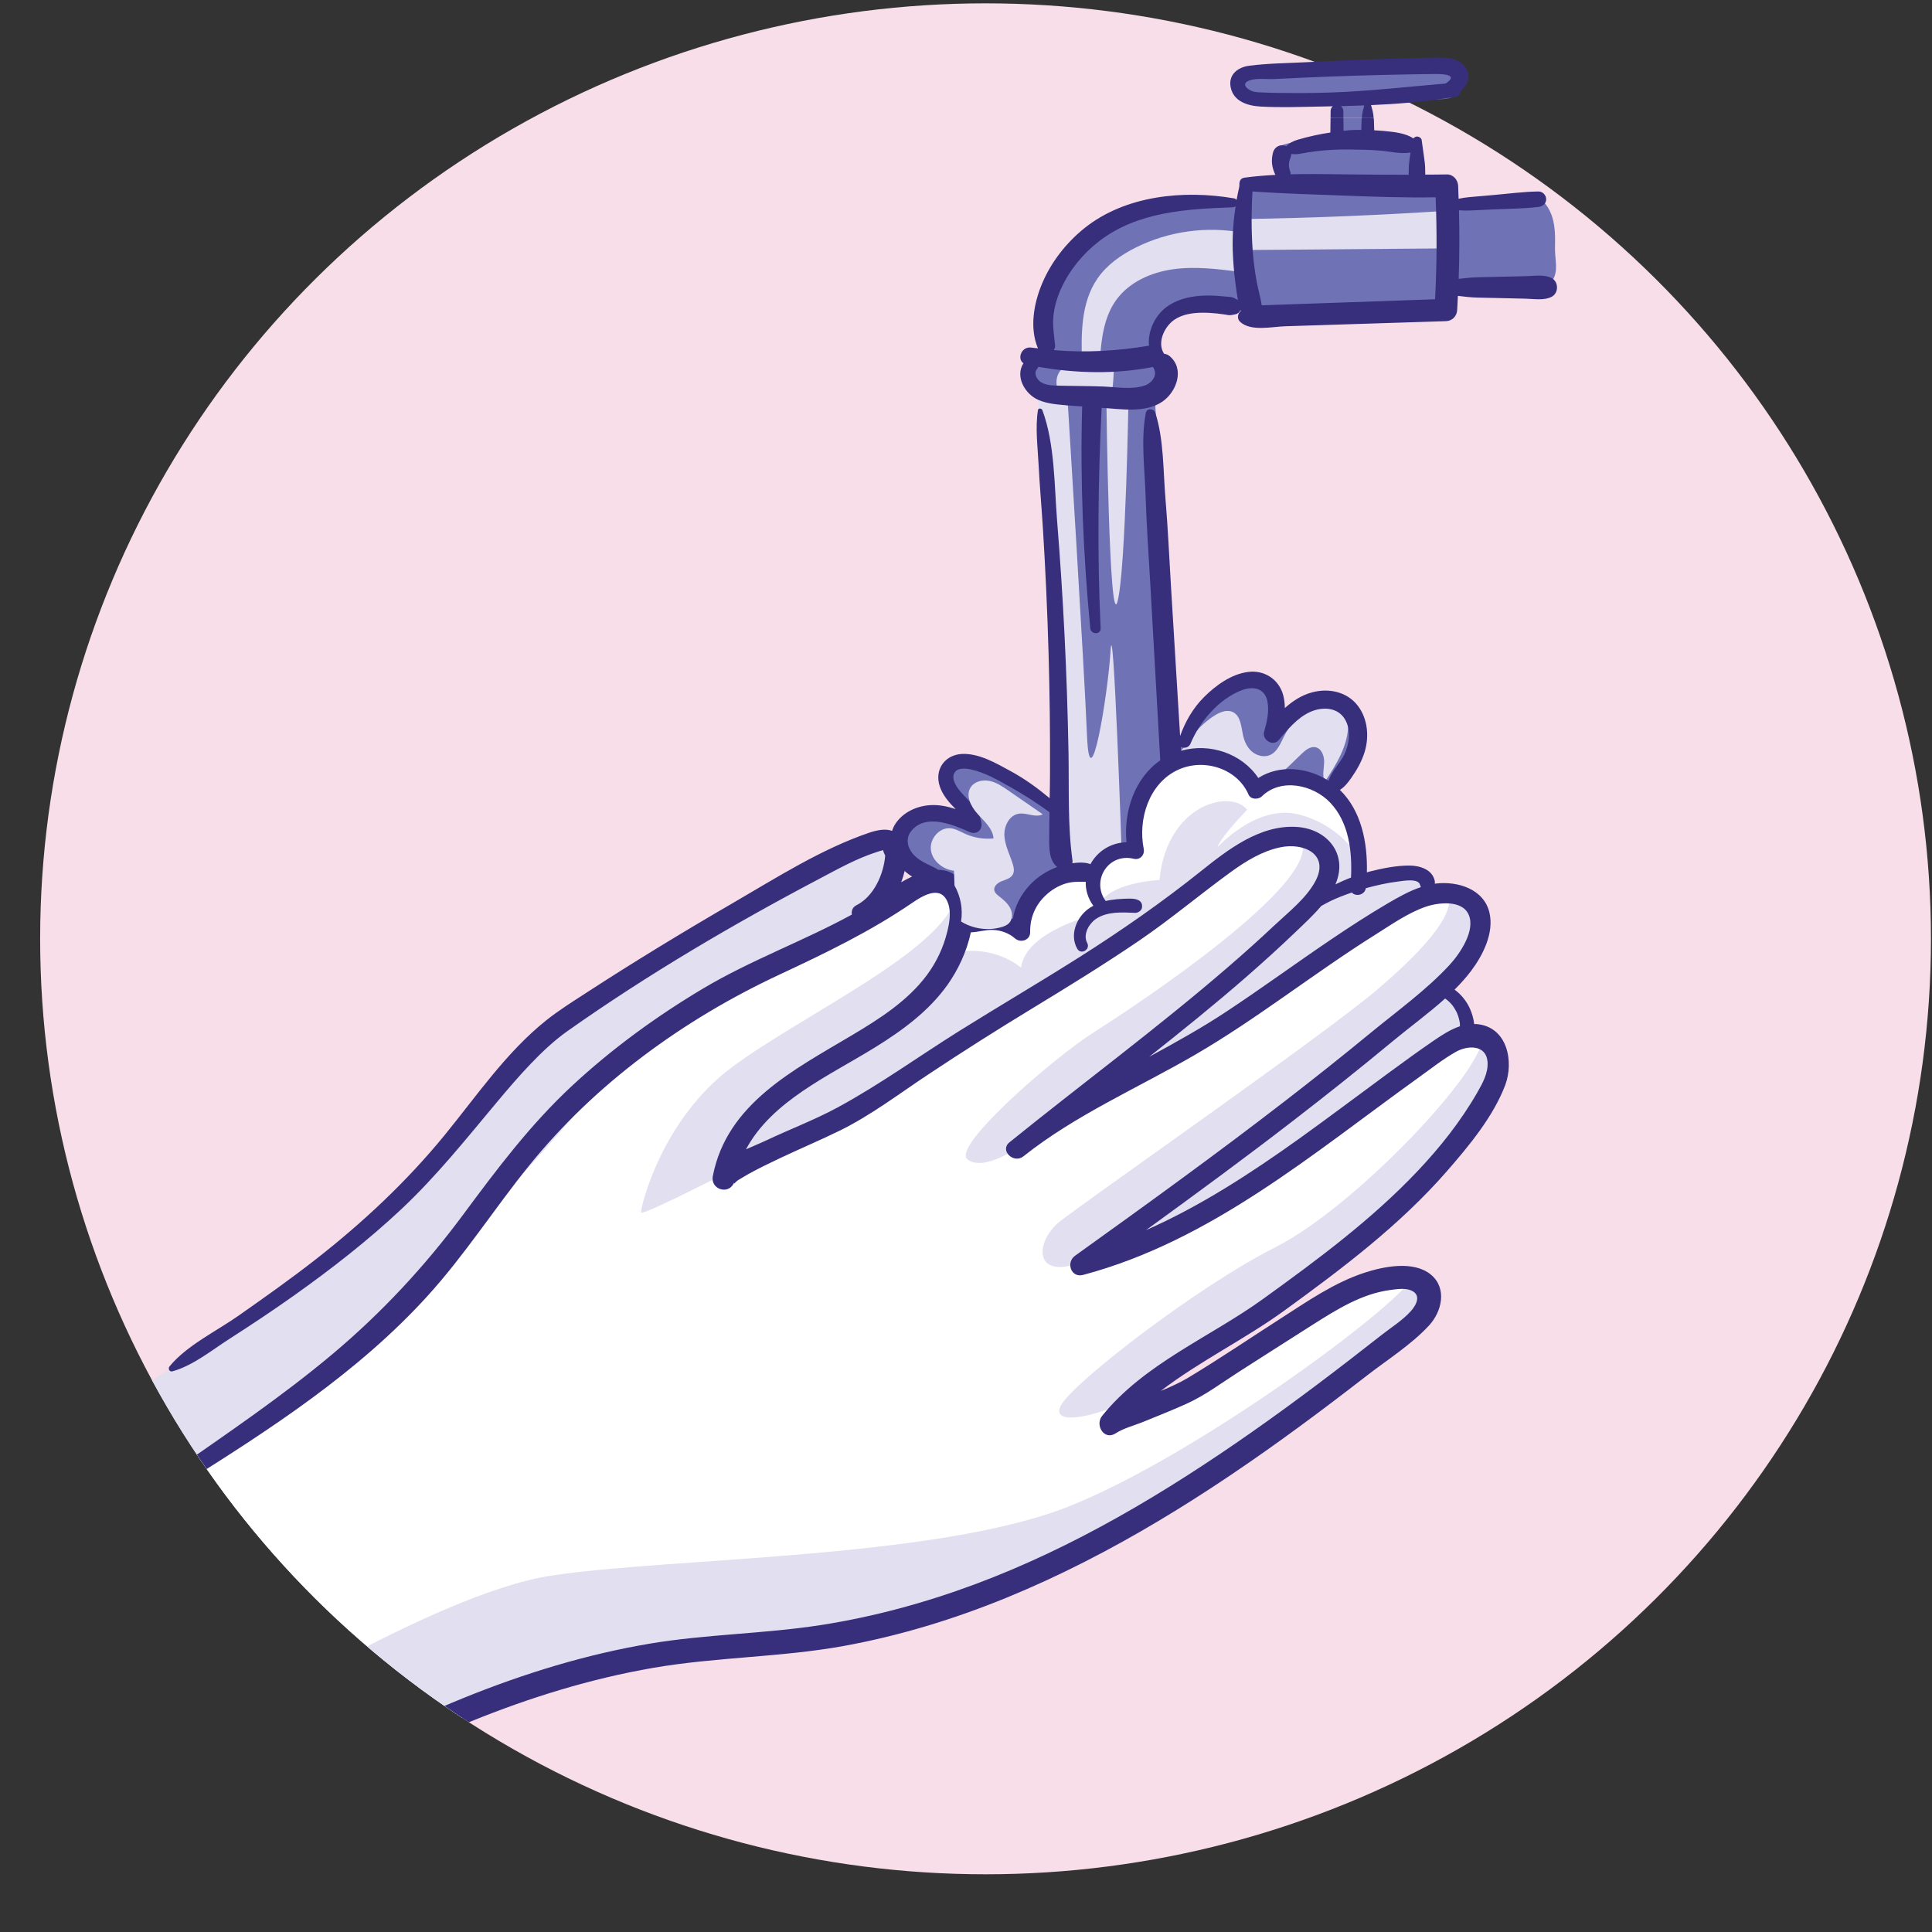 <?xml version="1.0" encoding="utf-8"?>
<!-- Generator: Adobe Illustrator 16.0.0, SVG Export Plug-In . SVG Version: 6.00 Build 0)  -->
<!DOCTYPE svg PUBLIC "-//W3C//DTD SVG 1.1//EN" "http://www.w3.org/Graphics/SVG/1.1/DTD/svg11.dtd">
<svg version="1.1" id="Layer_1" xmlns="http://www.w3.org/2000/svg" xmlns:xlink="http://www.w3.org/1999/xlink" x="0px" y="0px"
	 width="100px" height="100px" viewBox="0 0 100 100" enable-background="new 0 0 100 100" xml:space="preserve">
<rect x="0" y="0" width="100" height="100" fill="#333333" stroke="none"/>
<ellipse fill="#F8DEE9" cx="51.012" cy="48.593" rx="48.934" ry="48.42"/>
<g>
	<path fill="#6F73B6" d="M70.847,5.076c1.145,0.022,2.287,0.044,3.432,0.066c0.477,0.009,1.047-0.029,1.287-0.437
		c0.24-0.404-0.025-0.952-0.434-1.188c-0.41-0.235-0.908-0.243-1.383-0.243c-1.802-0.002-3.604-0.003-5.405-0.005
		c-1.159-0.002-2.333-0.001-3.452,0.289c-0.279,0.072-0.567,0.17-0.759,0.384c-0.192,0.213-0.245,0.573-0.041,0.775
		c0.117,0.118,0.292,0.159,0.457,0.192c1.468,0.299,2.969,0.439,4.468,0.417c-0.012,0.251-0.039,0.518-0.064,0.784
		c0.721,0,1.377,0,2.011,0C70.89,5.775,70.821,5.442,70.847,5.076z"/>
	<path fill="#372E7C" d="M69.531,5.743c-0.002-0.096-0.051-0.186-0.124-0.248c0.403-0.009,0.807-0.022,1.209-0.038
		c-0.027,0.1-0.055,0.201-0.079,0.301c-0.028,0.118-0.041,0.233-0.049,0.351c0.204,0,0.408,0,0.612,0
		c-0.009-0.118-0.021-0.233-0.049-0.351c-0.026-0.106-0.055-0.211-0.084-0.317c1.354-0.059,2.705-0.167,4.042-0.382
		c0.041,0.002,0.082-0.004,0.126-0.018c0.069-0.012,0.14-0.017,0.209-0.029c0.16-0.028,0.241-0.15,0.26-0.286
		c0.344-0.318,0.568-0.751,0.273-1.211c-0.378-0.588-1.191-0.544-1.802-0.532c-2.141,0.044-4.28,0.123-6.419,0.235
		c-0.995,0.052-2.018,0.056-3.006,0.186c-0.593,0.079-1.077,0.466-0.951,1.11c0.145,0.739,0.882,0.964,1.55,1.002
		c1.025,0.058,2.063,0.016,3.09-0.001c0.216-0.003,0.432-0.01,0.647-0.014c-0.067,0.058-0.112,0.141-0.113,0.238
		c-0.002,0.122-0.003,0.245-0.005,0.367c0.223,0,0.444,0,0.666,0C69.533,5.988,69.532,5.865,69.531,5.743z M66.887,4.815
		c-0.483-0.003-0.969-0.003-1.451-0.026c-0.21-0.01-0.435,0-0.634-0.075c-0.255-0.096-0.58-0.38-0.14-0.547
		c0.362-0.137,0.92-0.057,1.308-0.077c0.45-0.023,0.9-0.045,1.35-0.065c0.976-0.044,1.951-0.081,2.928-0.111
		c0.9-0.027,1.801-0.049,2.702-0.064c0.451-0.008,0.902-0.017,1.352-0.019c0.363-0.001,1.233,0.021,0.528,0.487
		c-0.003,0.002-0.004,0.005-0.007,0.007c-1.714,0.143-3.423,0.335-5.143,0.428C68.749,4.802,67.819,4.822,66.887,4.815z"/>
</g>
<g>
	<defs>
		<ellipse id="SVGID_1_" cx="51.012" cy="48.593" rx="48.934" ry="48.42"/>
	</defs>
	<clipPath id="SVGID_2_">
		<use xlink:href="#SVGID_1_"  overflow="visible"/>
	</clipPath>
	<g clip-path="url(#SVGID_2_)">
		<path fill="#6F73B6" d="M68.911,7.016c0.001,0.083-0.002,0.169,0.006,0.25C69.021,7.225,69.002,7.062,68.911,7.016z"/>
		<path fill="#6F73B6" d="M80.486,12.799c0.013-0.518,0.014-1.045-0.135-1.541c-0.15-0.497-0.473-0.965-0.952-1.175
			c-1.49,0.237-2.997,0.568-4.506,0.631c0.112-0.34-0.185-0.616-0.231-0.97c-0.321-0.067-0.65-0.1-0.979-0.097
			c-0.005-0.067-0.01-0.134-0.015-0.201c-0.042-0.579-0.317-1.016-0.353-1.595c-0.016-0.249-0.042-0.525-0.228-0.695
			C72.967,7.044,72.799,7,72.637,6.97c-0.507-0.094-1.032-0.088-1.535,0.018c-0.013-0.31-0.077-0.594-0.139-0.877
			c-0.634,0-1.29,0-2.011,0c-0.028,0.305-0.047,0.61-0.041,0.905c0.091,0.046,0.109,0.209,0.006,0.25
			c-0.008-0.081-0.005-0.167-0.006-0.25c-0.013-0.007-0.021-0.018-0.037-0.02c-0.678,0.028-1.569,0.281-2.23,0.432
			c-0.182,0.041-0.376,0.097-0.484,0.246c-0.111,0.151-0.101,0.355-0.086,0.542c0.031,0.386,0.063,0.771,0.094,1.157
			c-0.58-0.083-1.261-0.023-1.847,0.005c-0.052,0.002-0.108,0.008-0.145,0.045c-0.034,0.037-0.036,0.092-0.034,0.141
			c0.009,0.304,0.109,0.604,0.282,0.855c0.002,0.002,0.006,0.004,0.007,0.006c0.065,0.007,0.133,0.013,0.197,0.02
			c0.005,0.089-0.14,0.052-0.197-0.02c-2.26-0.24-4.797-0.421-6.744,0.706c-0.772,0.447-1.423,1.075-2.023,1.73
			c-0.604,0.659-1.186,1.381-1.42,2.239c-0.221,0.807-0.117,1.661-0.012,2.489l-0.521,0.609c-0.286,0.272-0.59,0.578-0.628,0.968
			c-0.039,0.393,0.214,0.769,0.545,0.987c0.332,0.218,0.731,0.307,1.123,0.38c1.648,0.307,3.398,0.396,4.965-0.198
			c0.356-0.134,0.723-0.325,0.895-0.662c0.139-0.272,0.121-0.617-0.046-0.874c-0.167-0.256-0.477-0.416-0.785-0.404
			c-0.086-0.464,0.063-1.126,0.362-1.494c0.298-0.367,0.72-0.623,1.164-0.792c1.117-0.427,2.358-0.339,3.552-0.244
			c-0.117,0.095,0.12,0.318,0.22,0.431s0.254,0.162,0.401,0.194c0.824,0.18,1.68-0.001,2.514-0.136
			c1.867-0.303,3.773-0.374,5.658-0.209c0.386,0.034,0.799,0.072,1.14-0.109s0.532-0.682,0.264-0.958
			c1.472-0.173,2.714-0.374,4.188-0.547c0.346-0.041,0.699-0.081,1.039-0.004c0.018,0.004,0.036,0.011,0.053,0.02
			C80.695,14.023,80.47,13.435,80.486,12.799z"/>
		<path fill="#6F73B6" d="M64.628,10.446c-0.064-0.007-0.132-0.013-0.197-0.02C64.488,10.498,64.633,10.535,64.628,10.446z"/>
		<path fill="#E2DFF0" d="M55.097,20.636c-0.388-0.288-0.527-0.859-0.315-1.29c0.213-0.432,0.755-0.674,1.221-0.548
			c-0.046-1.515-0.059-3.145,0.81-4.394c0.483-0.697,1.203-1.205,1.966-1.587c1.694-0.848,3.675-1.124,5.539-0.771
			c0.062-0.237,0.122-0.474,0.182-0.71c3.502-0.056,7.003-0.201,10.498-0.433c0.154,0.643,0.118,1.329-0.103,1.952
			c-3.531,0.03-7.063,0.059-10.592,0.088c-0.062,0.373-0.124,0.746-0.186,1.119c-1.132-0.142-2.28-0.284-3.41-0.124
			c-1.13,0.16-2.257,0.662-2.924,1.578c-0.64,0.879-0.779,2.011-0.85,3.092c0.194-0.148,0.466-0.189,0.696-0.107
			c0.041,0.642,0.01,1.289-0.095,1.924L55.097,20.636z"/>
		<g>
			<path fill="#6F73B6" d="M49.65,48.148c0.048-2.126-0.669-2.504-1.48-2.599c-1.767-1.56-2.102-2.552-0.716-3.355
				c1.385-0.804,3.104,0.662,3.009,0.473s-1.958-1.891-1.242-2.977c0.717-1.087,5.732,2.126,5.732,2.126s-0.573-14.649-0.717-16.918
				c-0.143-2.269-0.525-4.631-0.525-4.631s2.292,0.377,3.868,0.425c1.576,0.047,2.197-0.095,2.197-0.095l1.05,18.336
				c0,0,1.959-3.922,4.108-3.638c2.148,0.283,0.954,2.457,0.954,2.457s1.194-2.174,3.344-1.229c2.149,0.945-0.383,4.583-0.383,4.583
				s-2.006-1.701-3.771-0.331c-0.765-1.843-4.012-2.504-5.493-0.614c-1.48,1.891-0.717,3.828-0.717,3.828s-1.814-0.047-1.958,0.993
				c-1.719-0.236-3.246-0.095-4.106,3.355C50.94,47.345,49.65,48.148,49.65,48.148z"/>
			<path fill="#E2DFF0" d="M61.532,38.364c0.338-0.527,0.792-0.98,1.32-1.32c0.285-0.182,0.645-0.333,0.951-0.192
				c0.411,0.19,0.439,0.74,0.531,1.18c0.067,0.325,0.209,0.646,0.461,0.865c0.253,0.219,0.628,0.317,0.936,0.185
				c0.366-0.158,0.534-0.568,0.71-0.924c0.306-0.62,0.734-1.18,1.255-1.638c0.304-0.266,0.676-0.51,1.079-0.473
				c0.643,0.06,1,0.794,1.006,1.431c0.012,1.093-0.611,2.081-1.211,2.999c-0.14-0.308-0.046-0.662-0.033-0.999
				c0.014-0.337-0.125-0.747-0.46-0.804c-0.249-0.042-0.477,0.131-0.66,0.302c-0.671,0.622-1.289,1.37-2.162,1.649
				c-0.223,0.071-0.468,0.107-0.69,0.038c-0.318-0.099-0.53-0.387-0.739-0.643c-0.293-0.358-0.633-0.692-1.05-0.896
				c-0.418-0.204-0.925-0.264-1.352-0.079c-0.11,0.049-0.454,0.147-0.574,0.171L61.532,38.364z"/>
			<path fill="#E2DFF0" d="M57.268,20.787c0,0.213,0.144,11.909,0.573,10.349c0.43-1.559,0.573-10.704,0.573-10.704L57.268,20.787z"
				/>
			<path fill="#E2DFF0" d="M55.275,20.984c0,0,0.846,13.555,0.989,17.099c0.143,3.544,1.074-2.055,1.218-4.395
				s0.573,10.349,0.573,10.349s-1.219,0.142-1.434,1.275c-1.288-0.212-1.288-0.212-1.288-0.212l-1.597-24.404L55.275,20.984z"/>
			<path fill="#FFFFFF" d="M37.759,60.104c0,0,5.826-2.079,8.882-3.875c3.057-1.796,14.519-10.018,16.429-11.247
				c1.911-1.229,3.82-2.363,5.062-1.134c1.242,1.229,0.096,2.552-1.241,3.78c-1.337,1.229-10.124,9.074-10.124,9.074
				s4.68-2.742,7.546-4.35c2.865-1.606,7.736-4.914,8.787-5.481c1.051-0.567,0.955-0.425,0.955-0.425s0.096-1.607-1.337-1.371
				c-1.433,0.236-2.292,0.378-2.292,0.378s0.238-6.616-5.349-4.679c-1.481-2.741-4.586-1.654-5.445-0.425
				c-0.86,1.229-1.051,3.592-1.051,3.592s-1.194,0.188-1.672,1.04c-0.955-0.095-3.199,0.803-3.629,1.795s-0.382,1.323-0.382,1.323
				s-2.532-0.567-3.248,0.047c-0.43,2.363-3.534,5.198-6.447,6.427C40.29,55.804,37.711,59.585,37.759,60.104z"/>
			<path fill="#E2DFF0" d="M58.533,64.358c0,0,5.814-3.412,11.318-6.663c5.506-3.253,6.065-3.971,6.113-4.112
				s0.095-2.409-1.385-2.458c-4.967,4.019-17.05,13.328-17.05,13.328L58.533,64.358z"/>
			<path fill="#E2DFF0" d="M67.847,46.636c0.095-0.142,3.629-1.559,4.871-1.559s1.337,0.992,1.337,0.992s-9.073,5.813-10.029,6.521
				c-0.955,0.71-6.687,3.827-6.639,3.639S67.847,46.636,67.847,46.636z"/>
			<path fill="#E2DFF0" d="M49.077,49.377c2.293-0.615,3.773,0.709,3.773,0.709c0.238-1.938,3.963-2.788,3.963-2.788
				c-0.047-1.607,3.2-1.749,3.2-1.749c0.382-3.922,3.678-4.726,4.538-3.639c-1.528,1.606-1.528,1.938-1.528,1.938
				s2.006-2.221,4.154-1.702c2.148,0.52,3.438,2.316,3.343,2.93c-0.095,0.614-0.286,0.614-0.286,0.614l-1.862,0.567
				c0,0,0.954-1.985-0.813-2.693c-1.767-0.709-2.34,0.425-4.823,1.937c-2.483,1.513-12.895,8.507-13.85,9.121
				c-0.955,0.614-5.396,3.828-6.925,4.348s-4.394,1.606-4.394,1.606s0.669-2.552,2.865-3.922c2.197-1.371,6.782-3.402,7.45-4.49
				C48.552,51.079,49.077,49.377,49.077,49.377z"/>
			<path fill="#FFFFFF" d="M8.968,76.145c13.126-7.627,17.998-16.229,20.577-19.441c2.579-3.214,12.513-6.806,14.232-8.223
				c1.719-1.418,4.298-2.646,4.966-2.741c0.669-0.095,1.815,0.473,1.146,2.552c-0.669,2.08-4.011,5.577-7.068,7.088
				s-4.872,2.836-5.253,5.198c3.629-1.323,9.934-4.915,12.703-6.994c2.771-2.079,10.985-6.71,12.322-8.317
				c1.338-1.607,5.158-2.93,5.922-1.512c0.765,1.418-0.573,3.875-4.298,6.333c-3.726,2.458-7.45,6.617-7.45,6.617
				s6.208-3.024,8.311-4.632c2.101-1.606,8.516-6.834,11.27-5.577c1.241,0.567-0.573,3.97-2.101,5.009
				c-1.528,1.04-12.035,9.356-12.704,10.019c-0.668,0.661-4.489,3.309-4.489,3.309s4.585-1.606,8.311-3.971
				c3.725-2.362,7.832-5.953,9.074-6.615c1.241-0.662,4.202-1.04,3.342,1.606c-0.859,2.646-5.157,7.088-7.545,8.79
				c-2.388,1.701-8.31,5.86-9.839,6.899c-1.528,1.04-2.196,1.891-2.196,1.891s4.394-1.797,6.591-3.592
				c2.196-1.795,6.781-4.158,8.31-3.78c1.529,0.378,1.434,1.322-0.382,2.93c-1.815,1.606-5.54,4.821-7.928,6.144
				c-2.388,1.323-12.417,7.938-18.912,8.979c-6.496,1.038-18.148,2.551-20.536,3.969c-2.388,1.418-4.776,2.741-4.776,2.741
				L8.968,76.145z"/>
			<path fill="#E2DFF0" d="M67.368,43.565c0.955,2.174-8.597,8.506-10.697,9.829c-2.102,1.324-7.451,5.955-6.591,6.617
				c0.86,0.661,2.675-0.662,2.675-0.662s12.322-9.64,13.85-11.153C68.132,46.684,70.521,44.132,67.368,43.565z"/>
			<path fill="#E2DFF0" d="M74.819,46.022c0.764,0.945-0.765,2.836-3.534,5.2c-2.771,2.361-14.997,10.868-16.429,12.003
				c-1.433,1.134-1.433,3.592,2.196,1.606c3.63-1.985,15.569-11.342,17.193-13.327C75.869,49.519,78.926,47.629,74.819,46.022z"/>
			<path fill="#E2DFF0" d="M76.729,53.679c0.096,1.7-6.59,8.789-10.697,10.868c-4.106,2.079-10.314,6.899-11.079,8.128
				c-0.764,1.229,2.005,0.757,4.775-0.85c2.77-1.607,10.983-7.372,12.417-8.979C73.577,61.239,79.595,55.758,76.729,53.679z"/>
			<path fill="#E2DFF0" d="M73.1,66.06c-0.095,1.039-10.889,9.168-17.766,11.908c-6.877,2.741-20.728,2.646-26.84,3.592
				s-17.479,8.222-17.479,8.222l4.585,3.025c0,0,12.322-6.899,18.625-7.184c6.304-0.282,14.614-0.66,24.547-6.804
				c9.935-6.145,14.901-10.02,15.379-11.248C74.629,66.343,73.1,66.06,73.1,66.06z"/>
			<path fill="#E2DFF0" d="M39.669,59.632c0,0-6.495,3.403-6.495,3.12c0-0.284,1.05-4.82,4.775-7.563
				c3.726-2.739,10.793-5.953,11.557-8.789c0.191,3.402-2.77,6.238-5.349,7.655C41.58,55.474,36.804,58.593,39.669,59.632z"/>
			<path fill="#E2DFF0" d="M7.098,71.919c7.546-4.63,14.709-9.546,17.002-13.421c2.292-3.875,2.961-5.104,6.113-6.71
				c3.152-1.607,15.348-8.536,15.84-8.285s-0.271,3.559-0.558,3.559c-0.287,0-10.411,3.969-13.086,7.372
				c-2.674,3.403-5.158,6.238-8.5,9.641c-3.343,3.402-13.755,11.814-13.755,11.814L7.098,71.919z"/>
			<path fill="#372E7C" d="M76.431,53.006c-0.043-0.004-0.085,0-0.127-0.001c-0.001-0.003,0-0.005-0.001-0.007
				c-0.035-0.295-0.115-0.568-0.242-0.839c-0.172-0.365-0.443-0.693-0.772-0.936c0.31-0.309,0.6-0.63,0.856-0.97
				c0.611-0.813,1.187-1.952,0.953-2.995c-0.277-1.241-1.646-1.664-2.794-1.524c-0.015,0.001-0.027,0.006-0.04,0.008
				c0.006-0.043,0.01-0.088,0-0.138c-0.116-0.593-0.758-0.798-1.299-0.803c-0.696-0.005-1.431,0.148-2.103,0.318
				c-0.037,0.009-0.074,0.026-0.112,0.037c0.037-1.537-0.278-3.18-1.397-4.271c0.24-0.146,0.431-0.395,0.586-0.615
				c0.288-0.409,0.539-0.852,0.689-1.33c0.249-0.794,0.172-1.732-0.345-2.408c-0.561-0.734-1.518-0.931-2.387-0.691
				c-0.538,0.148-0.989,0.446-1.392,0.807c-0.006-0.268-0.033-0.534-0.121-0.785c-0.263-0.75-0.974-1.182-1.771-1.085
				c-0.876,0.107-1.683,0.697-2.29,1.301c-0.569,0.566-0.971,1.269-1.24,2.018c-0.156-2.582-0.314-5.164-0.472-7.746
				c-0.093-1.516-0.158-3.036-0.286-4.548c-0.121-1.441-0.081-3.058-0.525-4.441c-0.07-0.219-0.438-0.257-0.489,0
				c-0.267,1.368-0.06,2.878-0.016,4.266c0.049,1.575,0.164,3.15,0.253,4.724c0.169,2.999,0.338,5.998,0.507,8.996
				c0,0.002,0.002,0.003,0.002,0.006c-1.332,0.925-1.902,2.646-1.748,4.24c-0.836,0.02-1.519,0.49-1.866,1.136
				c-0.283-0.116-0.663-0.085-0.941-0.05c0.005-0.041,0.019-0.078,0.013-0.121c-0.255-1.829-0.176-3.7-0.208-5.563
				c-0.036-2.036-0.104-4.072-0.205-6.105c-0.098-1.973-0.225-3.944-0.384-5.914c-0.147-1.831-0.116-4.01-0.764-5.747
				c-0.035-0.097-0.21-0.127-0.229,0c-0.143,0.912-0.015,1.875,0.032,2.794c0.056,1.108,0.156,2.214,0.225,3.322
				c0.134,2.154,0.231,4.311,0.293,6.468c0.06,2.097,0.084,4.194,0.074,6.292c-0.001,0.403-0.01,0.805-0.018,1.208
				c-0.631-0.526-1.29-1.004-2.02-1.401c-0.741-0.403-1.638-0.932-2.517-0.889c-0.825,0.041-1.372,0.711-1.194,1.521
				c0.091,0.412,0.344,0.773,0.624,1.082c0.074,0.082,0.157,0.166,0.242,0.252c-0.413-0.137-0.838-0.227-1.274-0.207
				c-0.719,0.033-1.441,0.357-1.843,0.964c-0.078,0.118-0.132,0.243-0.173,0.369c-0.337-0.119-0.749-0.051-1.183,0.096
				c-2.476,0.841-4.804,2.331-7.047,3.633c-2.595,1.507-5.161,3.067-7.676,4.703c-0.672,0.437-1.359,0.867-1.987,1.368
				c-2.077,1.655-3.606,3.915-5.269,5.95c-1.97,2.412-4.24,4.531-6.698,6.451c-1.294,1.011-2.635,1.957-3.979,2.901
				c-1.152,0.808-2.664,1.528-3.56,2.616c-0.092,0.112-0.01,0.301,0.151,0.257c1.068-0.299,2.02-1.086,2.947-1.679
				c1.131-0.724,2.247-1.467,3.341-2.243c1.936-1.376,3.816-2.838,5.547-4.461c1.825-1.711,3.365-3.645,4.964-5.557
				c1.078-1.288,2.347-2.752,3.638-3.665c4.127-2.917,8.586-5.54,13.059-7.896c0.946-0.499,1.918-1.045,2.942-1.373
				c0.099-0.031,0.227-0.078,0.348-0.103c0.003,0.055,0.036,0.147,0.105,0.286c-0.081,0.962-0.584,2.113-1.495,2.57
				c-0.201,0.102-0.262,0.295-0.232,0.481c-2.513,1.373-5.226,2.354-7.69,3.821c-2.421,1.441-4.719,3.115-6.781,5.03
				c-2.163,2.008-3.904,4.327-5.651,6.685c-1.981,2.672-4.202,5.062-6.756,7.208c-2.609,2.193-5.448,4.106-8.243,6.058
				c-0.433,0.301-0.04,1,0.422,0.714c4.547-2.841,9.152-5.818,12.767-9.81c1.912-2.11,3.445-4.51,5.231-6.719
				c1.712-2.119,3.708-4.009,5.888-5.652c2.207-1.663,4.569-3.063,7.077-4.234c2.397-1.119,4.696-2.228,6.881-3.722
				c0.61-0.417,1.511-0.921,1.844,0.058c0.161,0.472,0.055,1.032-0.063,1.5c-0.198,0.788-0.548,1.525-1.032,2.181
				c-0.995,1.344-2.455,2.273-3.876,3.119c-3.016,1.798-6.488,3.545-7.213,7.295c-0.139,0.718,0.872,1.003,1.111,0.303
				c-0.071,0.209,0.072-0.02,0.217-0.103c0.168-0.096,0.331-0.2,0.501-0.296c0.553-0.309,1.127-0.583,1.7-0.854
				c1.009-0.475,2.038-0.91,3.039-1.4c1.592-0.781,3.052-1.89,4.524-2.869c1.792-1.192,3.604-2.341,5.445-3.459
				c1.872-1.137,3.736-2.286,5.546-3.518c1.637-1.115,3.138-2.387,4.736-3.546c0.768-0.556,1.602-1.07,2.542-1.271
				c1.23-0.264,2.584,0.366,1.815,1.774c-0.479,0.878-1.383,1.583-2.105,2.26c-0.791,0.745-1.602,1.47-2.425,2.18
				c-3.654,3.154-7.544,6.022-11.295,9.056c-0.517,0.418,0.218,1.128,0.728,0.721c2.685-2.136,5.892-3.523,8.848-5.235
				c3.25-1.885,6.186-4.242,9.363-6.235c0.821-0.515,1.684-1.126,2.608-1.446c0.619-0.215,1.852-0.373,2.212,0.384
				c0.394,0.824-0.44,2.045-0.975,2.625c-1.2,1.301-2.733,2.404-4.101,3.529c-1.467,1.207-2.954,2.388-4.458,3.548
				c-3.547,2.74-7.185,5.365-10.828,7.978c-0.48,0.345-0.214,1.161,0.421,0.991c6.629-1.765,11.923-6.312,17.363-10.216
				c0.63-0.452,1.255-0.949,1.931-1.331c0.608-0.344,1.562-0.372,1.635,0.508c0.047,0.581-0.253,1.115-0.535,1.607
				c-0.85,1.479-1.923,2.833-3.098,4.072c-2.38,2.512-5.182,4.581-7.983,6.604c-2.762,1.992-6.166,3.354-8.336,6.058
				c-0.375,0.468,0.104,1.287,0.703,0.899c0.414-0.268,0.967-0.407,1.422-0.592c0.752-0.307,1.508-0.605,2.247-0.939
				c0.953-0.43,1.809-1.076,2.686-1.638c1.286-0.82,2.57-1.646,3.859-2.462c1.218-0.771,2.507-1.584,3.967-1.784
				c0.328-0.046,0.774-0.118,1.093,0.009c0.54,0.215,0.338,0.709,0.007,1.08c-0.424,0.474-1.021,0.846-1.52,1.238
				c-2.197,1.726-4.422,3.419-6.711,5.023c-4.466,3.13-9.208,5.972-14.348,7.883c-2.568,0.955-5.226,1.678-7.938,2.102
				c-2.943,0.459-5.938,0.472-8.876,0.965c-6.559,1.102-12.961,3.979-18.661,7.298c-0.701,0.408-0.065,1.491,0.639,1.082
				c5.573-3.238,11.782-6.018,18.185-7.124c3.263-0.566,6.596-0.543,9.857-1.132c2.907-0.527,5.743-1.395,8.472-2.513
				c5.436-2.229,10.412-5.38,15.124-8.838c1.168-0.857,2.32-1.733,3.465-2.62c1.071-0.832,2.336-1.627,3.255-2.624
				c0.668-0.724,0.941-1.932,0.09-2.632c-0.893-0.734-2.434-0.422-3.435-0.095c-1.572,0.515-2.946,1.477-4.323,2.359
				c-1.599,1.025-3.178,2.1-4.807,3.078c-0.447,0.269-0.929,0.48-1.415,0.681c2.004-1.535,4.381-2.695,6.387-4.151
				c2.995-2.175,5.99-4.429,8.428-7.226c1.137-1.305,2.397-2.821,3.015-4.452C78.371,54.935,78.019,53.141,76.431,53.006z
				 M61.621,38.49c0.473-1.14,1.456-2.3,2.638-2.759c0.601-0.234,1.204-0.114,1.341,0.565c0.104,0.522-0.026,1.08-0.17,1.582
				c-0.117,0.407,0.452,0.782,0.751,0.433c0.465-0.543,0.954-1.15,1.623-1.456c0.629-0.287,1.446-0.263,1.82,0.391
				c0.319,0.56,0.219,1.249-0.043,1.808c-0.19,0.408-0.672,0.88-0.814,1.359c-1.095-0.702-2.544-0.846-3.637-0.144
				c-0.847-1.266-2.509-1.833-4-1.409c-0.004-0.068-0.008-0.136-0.013-0.204C61.276,38.749,61.529,38.713,61.621,38.49z
				 M46.823,45.081c0.119,0.11,0.249,0.207,0.386,0.289c-0.189,0.088-0.377,0.187-0.566,0.296
				C46.72,45.473,46.779,45.278,46.823,45.081z M48.547,45.021c-0.025-0.024-0.052-0.047-0.088-0.066
				c-0.426-0.222-0.921-0.398-1.23-0.785c-0.281-0.351-0.355-0.807-0.052-1.171c0.758-0.909,2.149-0.315,3.012,0.068
				c0.35,0.155,0.665-0.099,0.611-0.465c-0.103-0.696-0.648-1.12-1.083-1.625c-0.2-0.231-0.491-0.653-0.319-0.967
				c0.153-0.281,0.551-0.245,0.819-0.191c0.731,0.148,1.445,0.561,2.087,0.923c0.695,0.392,1.375,0.825,2.018,1.297
				c-0.008,0.467-0.017,0.934-0.016,1.4c0.001,0.534,0.007,1.1,0.412,1.438c-0.539,0.199-1.035,0.52-1.423,0.938
				c-0.458,0.494-0.771,1.097-0.868,1.743c-0.335-0.105-0.688-0.153-1.037-0.121c-0.381,0.036-0.792,0.129-1.064,0.383
				c0.073-0.673-0.009-1.333-0.337-1.898C49.606,45.267,49.103,45.024,48.547,45.021z M67.139,42.803
				c-1.914-0.133-3.593,1.181-4.993,2.3c-2.007,1.603-4.104,3.062-6.275,4.438c-2.063,1.307-4.172,2.542-6.242,3.837
				c-2.088,1.308-4.113,2.775-6.283,3.948c-1.187,0.643-2.471,1.126-3.69,1.704c-0.279,0.133-0.658,0.284-1.045,0.46
				c1.34-2.506,4.289-3.797,6.69-5.284c1.414-0.875,2.779-1.876,3.748-3.24c0.508-0.716,0.998-1.707,1.199-2.708
				c0.386-0.013,0.753-0.138,1.142-0.125c0.42,0.015,0.833,0.166,1.149,0.441c0.286,0.25,0.786,0.093,0.781-0.319
				c-0.012-0.759,0.271-1.423,0.835-1.941c0.275-0.252,0.608-0.456,0.966-0.571c0.373-0.121,0.695-0.102,1.076-0.104
				c-0.011,0.416,0.106,0.847,0.393,1.243c-0.112,0.061-0.221,0.129-0.32,0.208c-0.585,0.471-0.903,1.334-0.51,2.019
				c0.19,0.332,0.693,0.038,0.515-0.299c-0.114-0.214-0.1-0.434-0.011-0.671c0.084-0.216,0.276-0.451,0.468-0.58
				c0.581-0.389,1.354-0.34,2.021-0.309c0.144,0.007,0.334-0.118,0.356-0.269c0.078-0.536-0.615-0.472-0.933-0.461
				c-0.238,0.008-0.477,0.03-0.713,0.068c-0.078,0.012-0.155,0.031-0.231,0.05c-0.769-1.05,0.13-2.506,1.449-2.188
				c0.327,0.079,0.58-0.2,0.518-0.513c-0.306-1.521,0.262-3.389,1.772-4.09c1.336-0.618,3.067-0.077,3.655,1.283
				c0.114,0.263,0.509,0.263,0.688,0.088c0.987-0.964,2.653-0.606,3.538,0.328c0.97,1.024,1.141,2.515,1.076,3.877
				c-0.278,0.105-0.547,0.227-0.813,0.354c0.005-0.012,0.014-0.022,0.019-0.034C69.771,44.22,68.719,42.914,67.139,42.803z
				 M68.88,48.638c-1.809,1.222-3.57,2.512-5.392,3.716c-1.289,0.853-2.644,1.605-4.008,2.347c1.705-1.35,3.397-2.714,5.036-4.143
				c0.861-0.752,1.709-1.52,2.535-2.311c0.449-0.43,0.925-0.869,1.336-1.353c0.159-0.088,0.317-0.179,0.483-0.258
				c0.357-0.171,0.727-0.312,1.102-0.439c0.189,0.221,0.659,0.145,0.724-0.225c0.545-0.147,1.096-0.275,1.657-0.343
				c0.254-0.03,1.076-0.193,1.151,0.182c0.008,0.042,0.026,0.072,0.044,0.104c-0.599,0.201-1.161,0.518-1.699,0.833
				C70.836,47.341,69.852,47.981,68.88,48.638z M74.249,53.836c-0.812,0.555-1.606,1.135-2.398,1.715
				c-1.535,1.126-3.055,2.275-4.604,3.386c-2.504,1.791-5.113,3.491-7.934,4.737c2.569-1.864,5.129-3.741,7.64-5.681
				c1.739-1.341,3.458-2.709,5.146-4.109c0.859-0.714,1.833-1.421,2.701-2.201c0.107,0.073,0.203,0.154,0.312,0.276l0.054,0.062
				l0.017,0.023l0.093,0.135l0.09,0.157l0.03,0.058l0.018,0.037c0.044,0.1,0.077,0.203,0.104,0.309l0.034,0.161l0.008,0.05
				l0.005,0.048c0.003,0.041-0.001,0.082,0,0.122C75.09,53.277,74.65,53.563,74.249,53.836z"/>
			<path fill="#372E7C" d="M80.312,14.393c-0.385-0.201-0.891-0.108-1.315-0.099c-0.422,0.009-0.843,0.02-1.264,0.029
				c-0.406,0.009-0.813,0.018-1.218,0.027c-0.342,0.007-0.677,0.043-1.015,0.084c0.044-1.183,0.046-2.367,0.016-3.55
				c0.191,0.013,0.384,0.021,0.581,0.012c0.393-0.019,0.784-0.037,1.176-0.056c0.781-0.037,1.575-0.036,2.352-0.128
				c0.218-0.025,0.405-0.165,0.405-0.401c0-0.215-0.186-0.405-0.405-0.401c-0.799,0.013-1.604,0.122-2.398,0.191
				c-0.392,0.034-0.783,0.068-1.176,0.102c-0.19,0.016-0.373,0.048-0.554,0.085c-0.008-0.224-0.012-0.449-0.023-0.673
				c-0.016-0.311-0.26-0.596-0.593-0.587c-0.37,0.01-0.739,0.006-1.11,0.01c-0.001-0.117-0.004-0.233-0.006-0.35
				c-0.004-0.178-0.028-0.351-0.053-0.527c-0.041-0.304-0.083-0.607-0.126-0.911c-0.014-0.107-0.144-0.184-0.243-0.184
				c-0.068,0-0.136,0.042-0.186,0.096c-0.45-0.284-0.978-0.328-1.513-0.382c-0.171-0.017-0.343-0.024-0.515-0.035
				c-0.005-0.182-0.011-0.364-0.016-0.546c-0.001-0.031-0.011-0.059-0.013-0.09c-0.204,0-0.408,0-0.612,0
				c-0.002,0.031-0.012,0.059-0.013,0.09c-0.005,0.175-0.011,0.351-0.016,0.526c-0.218,0-0.436-0.001-0.651,0.018
				c-0.089,0.008-0.178,0.022-0.266,0.031c-0.003-0.221-0.005-0.442-0.008-0.665c-0.222,0-0.443,0-0.666,0
				c-0.003,0.25-0.006,0.5-0.009,0.75c-0.272,0.042-0.544,0.09-0.813,0.149c-0.289,0.063-0.575,0.135-0.859,0.218
				c-0.269,0.078-0.437,0.175-0.621,0.348c-0.01-0.004-0.013-0.014-0.022-0.018c-0.176-0.073-0.373-0.034-0.512,0.096
				c-0.15,0.14-0.174,0.357-0.194,0.549c-0.011,0.097-0.008,0.193,0.004,0.289c0.024,0.198,0.085,0.384,0.171,0.562
				c-0.531,0.029-1.063,0.069-1.597,0.143c-0.219,0.03-0.283,0.206-0.247,0.374c-0.062,0.261-0.119,0.521-0.165,0.781
				c-0.028-0.039-0.067-0.072-0.13-0.083c-2.602-0.445-5.621-0.157-7.74,1.539c-0.945,0.758-1.72,1.748-2.191,2.86
				c-0.433,1.022-0.666,2.309-0.219,3.364c-0.11-0.016-0.222-0.02-0.333-0.038c-0.509-0.084-0.769,0.571-0.418,0.81
				c-0.438,0.674,0.06,1.582,0.765,1.894c0.481,0.213,1.019,0.241,1.538,0.288c0.245,0.023,0.492,0.035,0.737,0.053
				c-0.11,3.834,0.054,7.664,0.418,11.482c0.032,0.334,0.554,0.346,0.538,0c-0.18-3.801-0.135-7.608,0.052-11.408
				c0.004,0,0.008,0,0.013,0c0.999,0.057,2.251,0.282,3.133-0.325c0.746-0.513,1.166-1.708,0.36-2.364
				c-0.084-0.068-0.18-0.099-0.276-0.112c-0.378-0.572,0.016-1.397,0.517-1.75c0.404-0.285,0.932-0.365,1.417-0.374
				c0.276-0.005,0.552,0.013,0.827,0.042c0.128,0.015,0.256,0.032,0.383,0.05c0.079,0.012,0.175,0.036,0.253,0.036
				c0.097,0,0.203-0.03,0.299-0.048c0.125-0.024,0.212-0.11,0.26-0.215c0.005,0.016,0.014,0.031,0.02,0.047
				c-0.015,0.013-0.029,0.019-0.043,0.033c-0.134,0.143-0.151,0.38,0,0.522c0.554,0.519,1.639,0.256,2.342,0.234
				c0.935-0.029,1.87-0.06,2.806-0.089c1.836-0.058,3.672-0.116,5.508-0.175c0.33-0.01,0.563-0.257,0.583-0.577
				c0.016-0.244,0.023-0.488,0.037-0.732c0.335,0.042,0.67,0.081,1.011,0.089c0.421,0.009,0.843,0.019,1.265,0.028
				c0.405,0.01,0.811,0.019,1.217,0.028c0.435,0.009,0.97,0.107,1.362-0.099C80.682,15.17,80.682,14.586,80.312,14.393z
				 M59.258,19.952c-0.657,0.229-1.479,0.08-2.16,0.054c-0.784-0.03-1.565-0.024-2.35-0.045c-0.303-0.008-0.678-0.024-0.927-0.221
				c-0.17-0.134-0.319-0.441-0.152-0.629c0.037-0.041,0.059-0.083,0.075-0.125c1.957,0.343,3.989,0.391,5.939,0.008
				c0.009,0.019,0.01,0.036,0.022,0.055C59.942,19.414,59.623,19.824,59.258,19.952z M64.046,15.511
				c-0.086-0.042-0.181-0.098-0.272-0.123c-0.098-0.027-0.215-0.027-0.316-0.037c-0.17-0.017-0.34-0.032-0.51-0.042
				c-0.338-0.019-0.678-0.019-1.014,0.02c-0.642,0.074-1.288,0.282-1.76,0.736c-0.476,0.458-0.773,1.174-0.699,1.828
				c-1.64,0.272-3.285,0.373-4.932,0.229c0.047-0.067,0.077-0.146,0.069-0.239c-0.044-0.502-0.139-0.987-0.091-1.494
				c0.048-0.501,0.196-1.005,0.406-1.463c0.44-0.96,1.14-1.81,1.981-2.454c1.975-1.513,4.503-1.656,6.9-1.741
				c0.061-0.002,0.109-0.03,0.147-0.066c-0.115,0.752-0.171,1.507-0.149,2.282c0.018,0.59,0.069,1.179,0.147,1.764
				c0.036,0.273,0.071,0.551,0.123,0.825C64.066,15.528,64.059,15.518,64.046,15.511z M66.79,8.177
				c0.025-0.062,0.045-0.124,0.042-0.197c0-0.004-0.004-0.007-0.004-0.012c0.141,0.018,0.278,0.023,0.442-0.006
				c0.275-0.049,0.551-0.098,0.83-0.133c0.565-0.068,1.138-0.097,1.708-0.091c0.553,0.007,1.106,0.012,1.658,0.06
				c0.512,0.044,1.034,0.185,1.541,0.094c-0.012,0.09-0.024,0.18-0.037,0.27c-0.024,0.176-0.048,0.349-0.052,0.527
				c-0.003,0.119-0.005,0.238-0.007,0.357c-1.104,0.001-2.209-0.009-3.313-0.022c-0.939-0.012-1.873-0.027-2.805-0.003
				c0.002-0.04,0.012-0.082-0.002-0.113c-0.035-0.085-0.055-0.173-0.072-0.262c-0.006-0.07-0.006-0.141-0.001-0.212
				C66.736,8.346,66.756,8.259,66.79,8.177z M74.279,15.49c-1.649,0.058-3.3,0.115-4.95,0.173c-0.901,0.031-1.802,0.063-2.702,0.094
				c-0.441,0.015-0.881,0.031-1.32,0.046c-0.063-0.415-0.187-0.824-0.263-1.237c-0.103-0.557-0.172-1.117-0.211-1.682
				c-0.067-0.982-0.063-1.987-0.007-2.975c1.62,0.117,3.242,0.156,4.869,0.219c1.538,0.06,3.074,0.11,4.613,0.084
				C74.381,11.972,74.371,13.731,74.279,15.49z"/>
		</g>
		<path fill="#E2DFF0" d="M49.379,45.067c-0.578-0.062-1.124-0.504-1.196-1.075c-0.073-0.57,0.433-1.175,1.012-1.121
			c0.275,0.026,0.519,0.178,0.771,0.292c0.454,0.203,0.963,0.284,1.459,0.231c-0.041-0.51-0.477-0.885-0.823-1.264
			c-0.347-0.379-0.637-0.948-0.36-1.379c0.196-0.305,0.617-0.405,0.974-0.331c0.359,0.074,0.669,0.286,0.969,0.493
			c0.596,0.411,1.191,0.823,1.786,1.234c-0.368,0.197-0.82-0.093-1.234-0.031c-0.503,0.075-0.781,0.653-0.749,1.155
			s0.279,0.962,0.43,1.442c0.056,0.181,0.097,0.388,0.003,0.554c-0.108,0.195-0.355,0.258-0.565,0.34
			c-0.209,0.082-0.434,0.26-0.39,0.479c0.025,0.127,0.135,0.219,0.238,0.3c0.223,0.175,0.451,0.36,0.581,0.61
			c0.131,0.25,0.138,0.587-0.061,0.789c-0.104,0.105-0.247,0.162-0.39,0.203c-0.696,0.2-1.477,0.091-2.09-0.291
			c0.102-0.636-0.02-1.305-0.34-1.866L49.379,45.067z"/>
	</g>
</g>
</svg>
